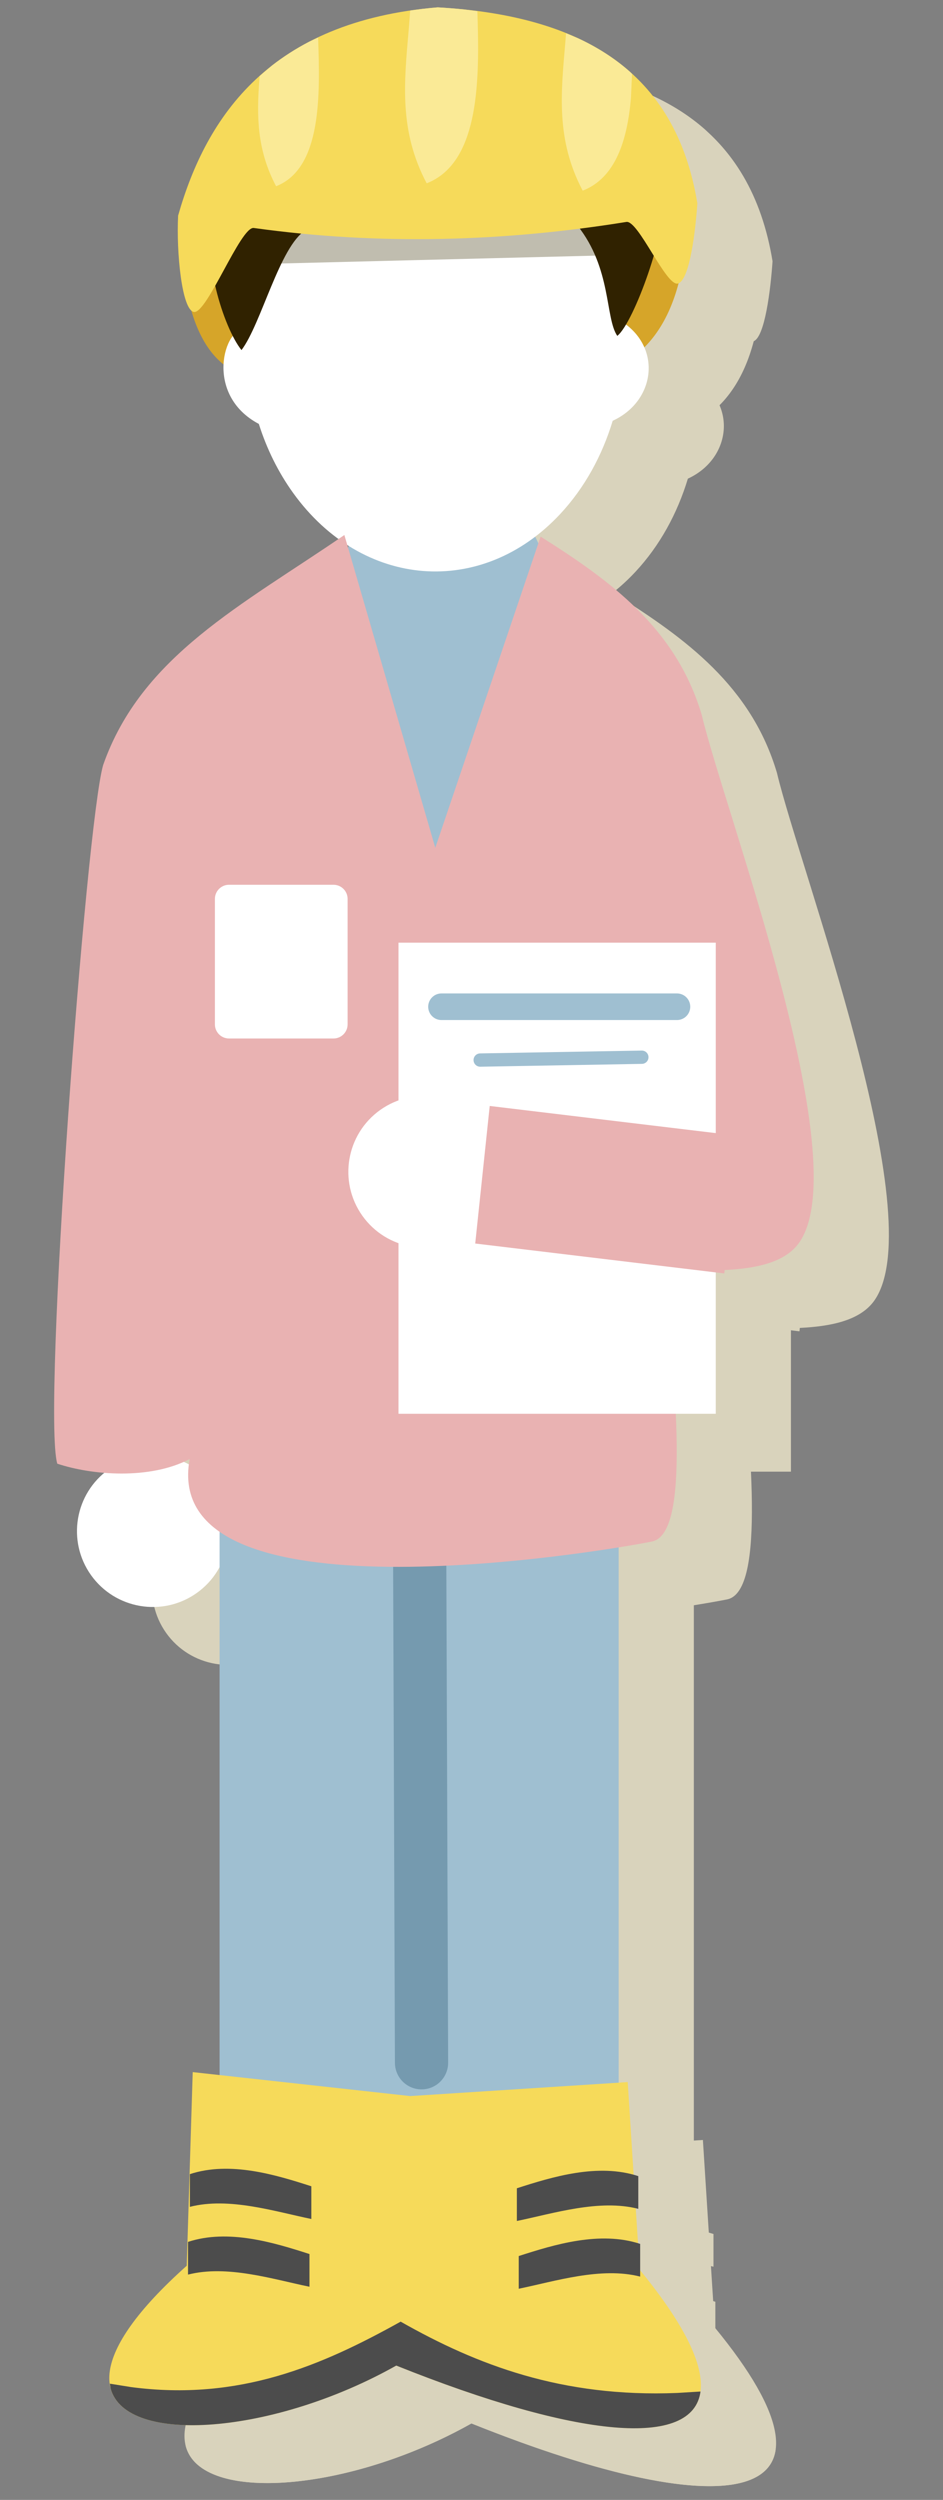 <?xml version="1.0" encoding="utf-8"?>
<!-- Generator: Adobe Illustrator 16.0.0, SVG Export Plug-In . SVG Version: 6.00 Build 0)  -->
<!DOCTYPE svg PUBLIC "-//W3C//DTD SVG 1.1//EN" "http://www.w3.org/Graphics/SVG/1.1/DTD/svg11.dtd">
<svg version="1.1" id="Layer_1" xmlns="http://www.w3.org/2000/svg" xmlns:xlink="http://www.w3.org/1999/xlink" x="0px" y="0px"
	 width="141.775px" height="375.688px" viewBox="619.989 144.876 141.775 375.688"
	 enable-background="new 619.989 144.876 141.775 375.688" xml:space="preserve">
<rect x="619.989" y="144.876" width="141.775" height="375.688" fill="#808080" stroke="none"/>
<g>
	<rect x="619.989" y="144.876" fill="none" width="141.775" height="375.688"/>
	<g>
		<g>
			<path marker-end="none" marker-start="none" fill="#D9D3BC" d="M658.438,185.978l76.225-2.578
				c0.147,16.135-5.019,23.998-13.623,26.514l-49.344,0.736C661.94,210.432,658.433,200.84,658.438,185.978z"/>
			<path marker-end="none" marker-start="none" fill="#D9D3BC" d="M687.87,226.711c-12.298,18.493-2.136,41.938,9,58.5
				c0.857,1.573,5.417,2.523,7.8,1.5c7.053-3.029,24.322-66.552-12.399-61.2L687.87,226.711z"/>
			<path marker-end="none" marker-start="none" fill="#D9D3BC" d="M677.954,178.699c11.789-12.647,29.771-11.238,40.138,3.146
				c4.236,5.877,6.548,13.015,6.997,20.266c5.724,4,4.618,11.805-1.683,14.699c-1.582,5.232-4.221,10.071-7.892,14.009
				c-11.788,12.646-29.771,11.238-40.138-3.146c-2.274-3.157-3.997-6.681-5.17-10.39c-8.257-4.362-5.281-14.638-1.866-14.383
				C668.737,193.908,671.981,185.109,677.954,178.699z"/>
			<path marker-end="none" marker-start="none" fill="#D9D3BC" d="M670.755,193.241l53.025-1.325l-2.063-7.808l-49.489,0.147
				L670.755,193.241z"/>
			<path marker-end="none" marker-start="none" fill="#D9D3BC" d="M663.596,186.347c-2.189,5.356,1.309,16.509,4.003,19.838
				c2.964-3.905,5.752-15.608,9.619-17.996C674.002,188.747,664.158,187.085,663.596,186.347z"/>
			<path marker-end="none" marker-start="none" fill="#D9D3BC" d="M718.092,187.451c5.168,6.461,4.162,13.906,6.006,16.602
				c2.523-1.993,7.609-16.285,6.668-20.023C727.903,183.623,720.177,186.471,718.092,187.451z"/>
			<g id="Group_22_1_">
				<path marker-end="none" marker-start="none" fill="#D9D3BC" d="M736.137,184.137c-3.253-19.825-17.203-28.214-39.034-29.458
					c-25.118,2.08-34.773,16.308-39.032,31.299c-0.277,5.494,0.552,14.18,2.375,14.48c1.969,0.322,7.027-12.896,8.999-12.623
					c18.987,2.647,37.811,2.03,56.021-0.909c1.8-0.29,5.962,9.721,7.741,9.26C734.987,195.726,735.859,188.232,736.137,184.137z"/>
				<a>
					<path marker-end="none" marker-start="none" fill="#D9D3BC" d="M670.33,165.004l1.84-1.571c1.69-1.317,3.553-2.521,5.606-3.591
						l1.345-0.625l0.007,0.256c0.255,8.123,0.617,19.393-6.329,22.088c-2.887-5.46-2.924-10.538-2.521-15.935L670.33,165.004z"/>
				</a>
				<a>
					<path marker-end="none" marker-start="none" fill="#D9D3BC" d="M692.964,155.156l1.828-0.246
						c0.755-0.089,1.525-0.166,2.311-0.23c1.363,0.078,2.697,0.184,4,0.318l1.96,0.253l0.049,1.645
						c0.253,9.469,0.029,21.236-7.672,24.225c-4.162-7.872-3.396-15.083-2.7-23.087L692.964,155.156z"/>
				</a>
				<a>
					<path marker-end="none" marker-start="none" fill="#D9D3BC" d="M716.394,158.575l1.795,0.745
						c2.911,1.352,5.508,3.01,7.771,5.005l0.354,0.346l-0.162,3.638c-0.542,6.295-2.292,11.991-7.255,13.918
						c-4.021-7.608-3.279-14.578-2.608-22.314L716.394,158.575z"/>
				</a>
			</g>
			<path marker-end="none" marker-start="none" fill="#D9D3BC" d="M647.666,374.375c5.133-3.644,12.257-2.434,15.9,2.699
				c3.643,5.134,2.433,12.257-2.7,15.9c-5.133,3.643-12.257,2.433-15.9-2.7C641.323,385.141,642.533,378.017,647.666,374.375z"/>
			<path marker-end="none" marker-start="none" fill="#D9D3BC" d="M664.306,376.382v95.999h59.999v-95.999H664.306z"/>
			
				<path fill="#D9D3BC" stroke="#759AAF" stroke-width="8" stroke-linecap="round" stroke-linejoin="round" stroke-miterlimit="79.84" d="
				M694.367,381.069l0.3,82.5"/>
			<path marker-end="none" marker-start="none" fill="#D9D3BC" d="M696.736,280.981l-13.669-47.006
				c-15.425,10.58-30.518,18.182-36.265,34.565c-2.57,8.861-9.187,97.109-6.899,104.998c5.2,1.739,13.933,2.447,19.905-0.7
				c-4.605,25.001,61.188,14.062,69.494,12.4c6-1.2,3.238-24.246,2.101-39.899c1.301-2.018,15.728,1.307,20.1-5.101
				c8.547-12.524-11.225-64.606-14.7-79.198c-3.85-13.041-13.772-20.238-24.233-26.822L696.736,280.981z"/>
			<g id="Group_23_1_">
				<path marker-end="none" marker-start="none" fill="#D9D3BC" d="M660.267,464.974l32.699,3.601l32.7-2.101l1.8,28.2
					c21.724,26.415,3.175,30.33-36.6,14.4c-26.566,14.976-61.726,11.976-31.5-15L660.267,464.974z"/>
				<a>
					<path marker-end="none" marker-start="none" fill="#D9D3BC" d="M690.866,509.075c-18.265,10.296-40.591,12.096-42.939,3.448
						l-0.112-0.726l3.173,0.51c16.293,2.149,28.718-3.253,40.539-9.833c11.469,6.51,24.245,11.416,41.589,10.716l3.488-0.213
						l0.011-0.049C735.524,521.598,718.21,520.026,690.866,509.075z"/>
				</a>
			</g>
			<path marker-end="none" marker-start="none" fill="#D9D3BC" d="M659.841,480.306v4.915c5.878-1.502,12.757,0.694,18.259,1.826
				v-4.915C672.779,480.416,665.904,478.313,659.841,480.306z"/>
			<path marker-end="none" marker-start="none" fill="#D9D3BC" d="M659.561,490.489v4.915c5.878-1.502,12.756,0.694,18.258,1.826
				v-4.915C672.497,490.598,665.622,488.497,659.561,490.489z"/>
			<path marker-end="none" marker-start="none" fill="#D9D3BC" d="M727.257,480.606v4.915c-5.878-1.502-12.756,0.694-18.258,1.826
				v-4.915C714.321,480.716,721.196,478.613,727.257,480.606z"/>
			<path marker-end="none" marker-start="none" fill="#D9D3BC" d="M727.538,490.79v4.915c-5.878-1.502-12.756,0.693-18.258,1.825
				v-4.914C714.602,490.898,721.477,488.797,727.538,490.79z"/>
			<path marker-end="none" marker-start="none" fill="#D9D3BC" d="M663.602,288.66v18.859c0,1.17,0.95,2.121,2.121,2.121h15.709
				c1.17,0,2.12-0.951,2.12-2.121V288.66c0-1.17-0.95-2.121-2.12-2.121h-15.709C664.552,286.539,663.602,287.49,663.602,288.66z"/>
			<path marker-end="none" marker-start="none" fill="#D9D3BC" d="M691.202,295.24v70.799h47.699V295.24H691.202z"/>
			<path marker-end="none" marker-start="none" fill="#D9D3BC" d="M688.466,320.375c5.134-3.644,12.258-2.434,15.9,2.699
				c3.643,5.134,2.433,12.257-2.7,15.9c-5.133,3.643-12.257,2.433-15.899-2.7C682.123,331.141,683.333,324.017,688.466,320.375z"/>
			<path marker-end="none" marker-start="none" fill="#D9D3BC" d="M704.918,319.779l-2.179,20.674l37.446,4.496l2.179-20.673
				L704.918,319.779z"/>
			
				<path fill="#D9D3BC" stroke="#9FBFD1" stroke-width="4" stroke-linecap="round" stroke-linejoin="round" stroke-miterlimit="79.84" d="
				M697.667,304.869h35.4"/>
			
				<path fill="#D9D3BC" stroke="#9FBFD1" stroke-width="2" stroke-linecap="round" stroke-linejoin="round" stroke-miterlimit="79.84" d="
				M703.486,312.883l24.304-0.427"/>
		</g>
		<g>
			<path marker-end="none" marker-start="none" fill="#D6A529" d="M647.135,177.28l76.225-2.578
				c0.147,16.135-5.019,23.998-13.623,26.514l-49.344,0.736C650.637,201.734,647.13,192.141,647.135,177.28z"/>
			<path marker-end="none" marker-start="none" fill="#9FBFD1" d="M676.568,218.012c-12.298,18.493-2.136,41.938,9,58.5
				c0.857,1.573,5.417,2.523,7.8,1.5c7.053-3.029,24.322-66.552-12.399-61.2L676.568,218.012z"/>
			<path marker-end="none" marker-start="none" fill="#FFFFFF" d="M666.652,170.001c11.789-12.647,29.771-11.238,40.138,3.146
				c4.236,5.877,6.548,13.015,6.997,20.266c5.724,4,4.618,11.805-1.683,14.699c-1.582,5.232-4.221,10.071-7.892,14.009
				c-11.788,12.646-29.771,11.238-40.138-3.146c-2.274-3.157-3.997-6.681-5.17-10.39c-8.257-4.362-5.281-14.638-1.866-14.383
				C657.434,185.21,660.678,176.411,666.652,170.001z"/>
			<path marker-end="none" marker-start="none" fill="#C0BDAF" d="M659.452,184.543l53.025-1.325l-2.063-7.808l-49.489,0.147
				L659.452,184.543z"/>
			<path marker-end="none" marker-start="none" fill="#302200" d="M652.293,177.649c-2.189,5.356,1.309,16.509,4.003,19.838
				c2.964-3.905,5.752-15.608,9.619-17.996C662.699,180.049,652.856,178.386,652.293,177.649z"/>
			<path marker-end="none" marker-start="none" fill="#302200" d="M706.789,178.753c5.168,6.461,4.162,13.906,6.006,16.602
				c2.523-1.993,7.609-16.285,6.668-20.023C716.6,174.925,708.874,177.773,706.789,178.753z"/>
			<g id="Group_22">
				<path marker-end="none" marker-start="none" fill="#F6DA5A" d="M724.834,175.439c-3.253-19.825-17.203-28.214-39.034-29.458
					c-25.118,2.08-34.773,16.308-39.032,31.299c-0.277,5.494,0.552,14.18,2.375,14.48c1.969,0.322,7.027-12.896,8.999-12.623
					c18.987,2.647,37.811,2.03,56.021-0.909c1.8-0.29,5.962,9.721,7.741,9.26C723.684,187.028,724.556,179.534,724.834,175.439z"/>
				<a>
					<path marker-end="none" marker-start="none" fill="#FAEA96" d="M659.028,156.305l1.84-1.571
						c1.69-1.317,3.553-2.521,5.606-3.591l1.345-0.625l0.007,0.256c0.255,8.123,0.617,19.393-6.329,22.088
						c-2.887-5.46-2.924-10.538-2.521-15.935L659.028,156.305z"/>
				</a>
				<a>
					<path marker-end="none" marker-start="none" fill="#FAEA96" d="M681.661,146.458l1.828-0.246
						c0.755-0.089,1.525-0.166,2.311-0.23c1.363,0.078,2.697,0.184,4,0.318l1.96,0.253l0.049,1.645
						c0.253,9.469,0.029,21.236-7.672,24.225c-4.162-7.872-3.396-15.083-2.7-23.087L681.661,146.458z"/>
				</a>
				<a>
					<path marker-end="none" marker-start="none" fill="#FAEA96" d="M705.091,149.877l1.795,0.745
						c2.911,1.352,5.508,3.01,7.771,5.005l0.354,0.346l-0.162,3.638c-0.542,6.295-2.292,11.991-7.255,13.918
						c-4.021-7.608-3.279-14.578-2.608-22.314L705.091,149.877z"/>
				</a>
			</g>
			<path marker-end="none" marker-start="none" fill="#FFFFFF" d="M636.364,365.677c5.133-3.644,12.257-2.434,15.9,2.699
				c3.643,5.134,2.433,12.257-2.7,15.9c-5.133,3.643-12.257,2.433-15.9-2.7C630.021,376.443,631.231,369.319,636.364,365.677z"/>
			<path marker-end="none" marker-start="none" fill="#9FBFD1" d="M653.003,367.683v95.999h59.999v-95.999H653.003z"/>
			
				<path fill="none" stroke="#759AAF" stroke-width="8" stroke-linecap="round" stroke-linejoin="round" stroke-miterlimit="79.84" d="
				M683.065,372.371l0.3,82.5"/>
			<path marker-end="none" marker-start="none" fill="#E9B2B2" d="M685.433,272.283l-13.669-47.006
				c-15.425,10.58-30.518,18.182-36.265,34.565c-2.57,8.861-9.187,97.109-6.899,104.998c5.2,1.739,13.933,2.447,19.905-0.7
				c-4.605,25.001,61.188,14.062,69.494,12.4c6-1.2,3.238-24.246,2.101-39.899c1.301-2.018,15.728,1.307,20.1-5.101
				c8.547-12.524-11.225-64.606-14.7-79.198c-3.85-13.041-13.772-20.238-24.233-26.822L685.433,272.283z"/>
			<g id="Group_23">
				<path marker-end="none" marker-start="none" fill="#F6DA5A" d="M648.964,456.276l32.699,3.601l32.7-2.101l1.8,28.2
					c21.724,26.415,3.175,30.33-36.6,14.4c-26.566,14.976-61.726,11.976-31.5-15L648.964,456.276z"/>
				<a>
					<path marker-end="none" marker-start="none" fill="#4C4C4C" d="M679.564,500.377c-18.265,10.296-40.591,12.096-42.939,3.448
						l-0.112-0.726l3.173,0.51c16.293,2.149,28.718-3.253,40.539-9.833c11.469,6.51,24.245,11.416,41.589,10.716l3.488-0.213
						l0.011-0.049C724.221,512.9,706.907,511.328,679.564,500.377z"/>
				</a>
			</g>
			<path marker-end="none" marker-start="none" fill="#4C4C4C" d="M648.538,471.608v4.915c5.878-1.502,12.757,0.694,18.259,1.826
				v-4.915C661.476,471.718,654.601,469.615,648.538,471.608z"/>
			<path marker-end="none" marker-start="none" fill="#4C4C4C" d="M648.258,481.791v4.915c5.878-1.502,12.756,0.694,18.258,1.826
				v-4.915C661.195,481.9,654.32,479.799,648.258,481.791z"/>
			<path marker-end="none" marker-start="none" fill="#4C4C4C" d="M715.954,471.908v4.915c-5.878-1.502-12.756,0.694-18.258,1.826
				v-4.915C703.018,472.017,709.893,469.915,715.954,471.908z"/>
			<path marker-end="none" marker-start="none" fill="#4C4C4C" d="M716.236,482.092v4.915c-5.878-1.502-12.756,0.693-18.258,1.825
				v-4.914C703.299,482.2,710.174,480.098,716.236,482.092z"/>
			<path marker-end="none" marker-start="none" fill="#FFFFFF" d="M652.299,279.962v18.859c0,1.17,0.95,2.121,2.121,2.121h15.709
				c1.17,0,2.12-0.951,2.12-2.121v-18.859c0-1.17-0.95-2.121-2.12-2.121H654.42C653.249,277.841,652.299,278.792,652.299,279.962z"
				/>
			<path marker-end="none" marker-start="none" fill="#FFFFFF" d="M679.9,286.542v70.799h47.699v-70.799H679.9z"/>
			<path marker-end="none" marker-start="none" fill="#FFFFFF" d="M677.163,311.677c5.134-3.644,12.258-2.434,15.9,2.699
				c3.643,5.134,2.433,12.257-2.7,15.9c-5.133,3.643-12.257,2.433-15.899-2.7C670.821,322.443,672.031,315.319,677.163,311.677z"/>
			<path marker-end="none" marker-start="none" fill="#E9B2B2" d="M693.615,311.081l-2.179,20.674l37.446,4.496l2.179-20.673
				L693.615,311.081z"/>
			
				<path fill="none" stroke="#9FBFD1" stroke-width="4" stroke-linecap="round" stroke-linejoin="round" stroke-miterlimit="79.84" d="
				M686.365,296.171h35.4"/>
			
				<path fill="none" stroke="#9FBFD1" stroke-width="2" stroke-linecap="round" stroke-linejoin="round" stroke-miterlimit="79.84" d="
				M692.183,304.184l24.304-0.427"/>
		</g>
	</g>
</g>
</svg>
